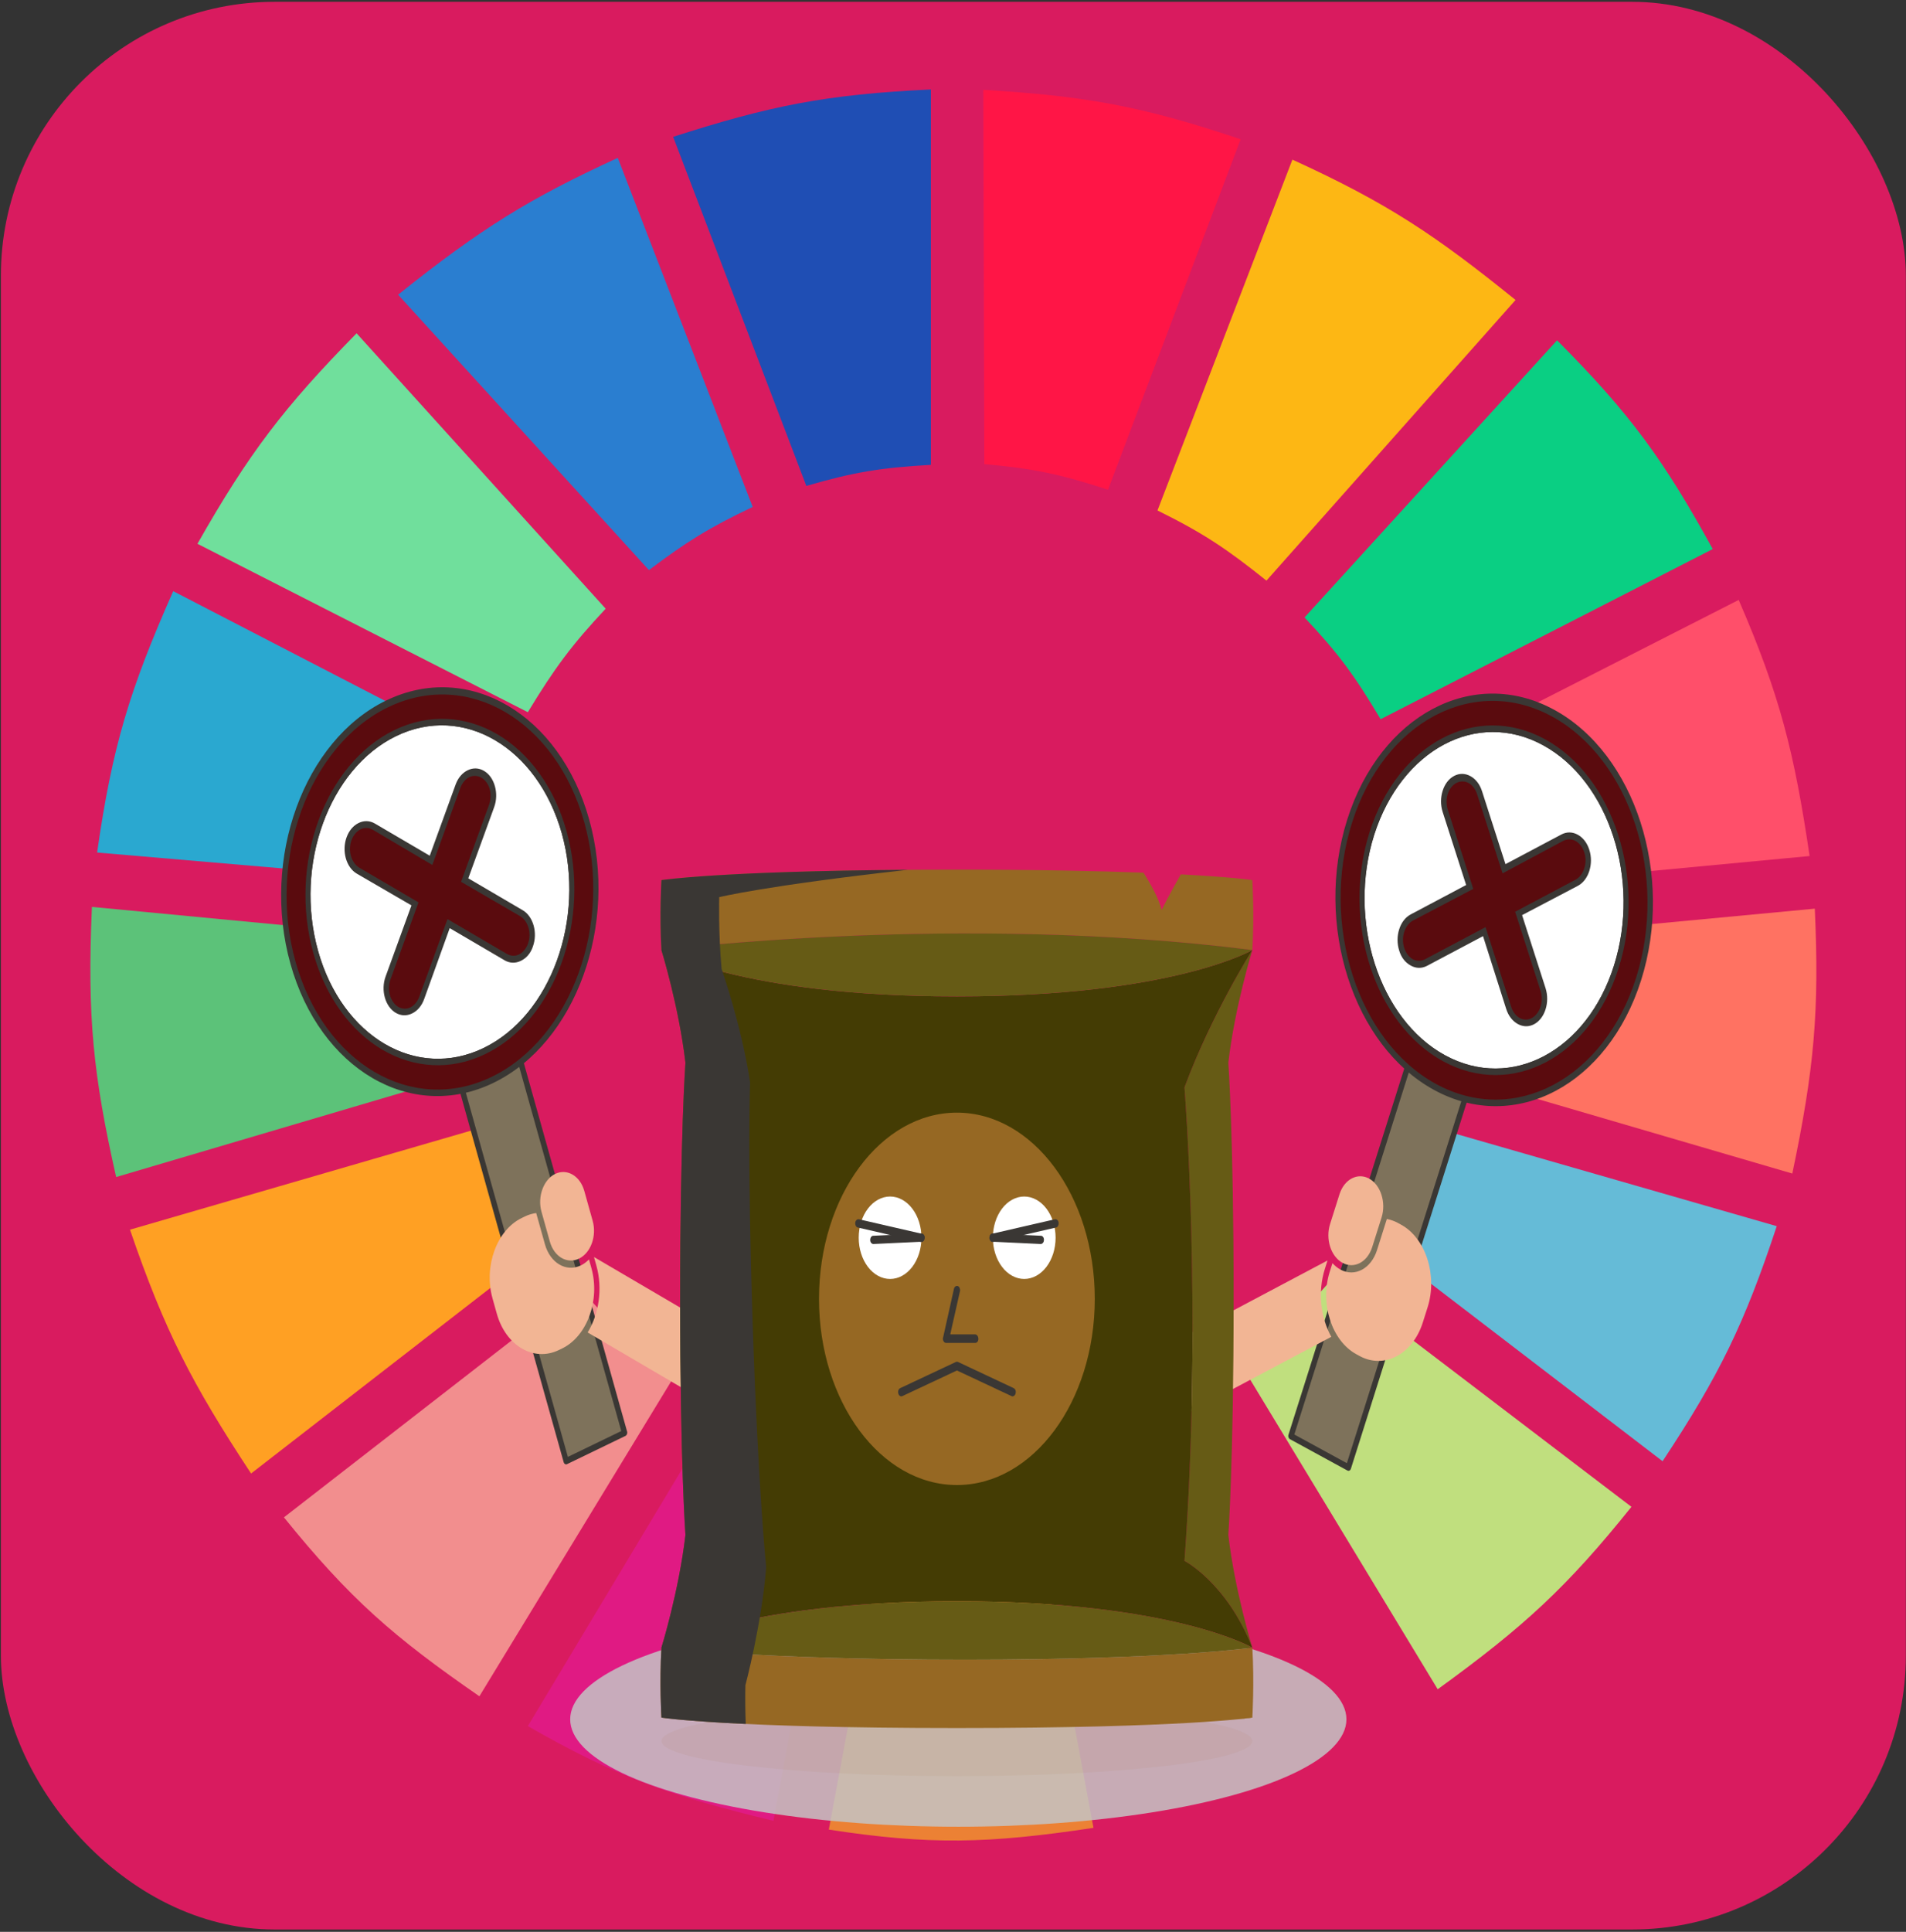 <svg width="686" height="695" viewBox="0 0 686 695" fill="none" xmlns="http://www.w3.org/2000/svg">
<rect x="0" y="0" width="686" height="695" fill="#333333" stroke="none"/>
<rect x="0.318" y="0.648" width="685.626" height="693.507" rx="98.51" fill="#D91B5F"/>
<path d="M290.213 174.81L242.274 49.226C277.085 38.048 297.241 33.959 335.039 32.187V167.237C317.074 168.244 307.231 169.866 290.213 174.81Z" fill="#1F4EB4"/>
<path d="M354.27 166.974L353.902 32.317C390.353 34.524 410.614 38.026 446.531 50.099L398.797 176.184C381.668 170.6 371.905 168.539 354.27 166.974Z" fill="#FF1546"/>
<path d="M416.594 183.645L465.155 57.43C499.681 73.183 516.829 84.785 545.468 107.916L455.816 208.888C441.797 197.683 433.413 191.942 416.594 183.645Z" fill="#FDB714"/>
<path d="M469.516 222.141L560.412 122.431C587.077 149.172 598.982 165.813 616.444 197.529L496.909 258.743C487.678 243.248 481.804 235.137 469.516 222.141Z" fill="#0ACF83"/>
<path d="M505.626 277.044L625.784 215.83C640.673 250.221 645.757 270.558 651.31 307.967L517.455 320.589C514.83 303.128 512.238 293.603 505.626 277.044Z" fill="#FF4F6A"/>
<path d="M515.585 384.327C518.582 367.561 519.537 357.817 519.32 339.521L653.175 326.899C654.837 363.585 653.011 384.433 645.082 422.192L515.585 384.327Z" fill="#FF7262"/>
<path d="M491.304 443.648C500.081 429.232 504.214 420.564 509.981 403.891L639.478 441.124C627.891 476.148 618.899 494.665 598.387 525.688L491.304 443.648Z" fill="#65BBD7"/>
<path d="M587.182 542.097L479.476 460.057C467.642 473.552 460.531 480.428 447.102 491.61L517.453 607.729C548.608 585.15 564.055 570.913 587.182 542.097Z" fill="#C0DF7E"/>
<path d="M500.022 618.457L429.67 502.97C414.407 510.683 405.468 514.497 388.58 520.009L413.483 653.797C449.161 644.803 468.121 637.028 500.022 618.457Z" fill="#D91B5F"/>
<path d="M323.209 525.058C340.955 526.22 350.906 525.873 368.657 523.796L393.56 657.584C355.497 663.319 334.582 663.79 298.306 658.215L323.209 525.058Z" fill="#EC8134"/>
<path d="M189.977 620.981L259.706 504.863C275.514 513.132 285.104 516.651 303.286 521.271L278.383 655.059C240.739 646.017 221.154 638.869 189.977 620.981Z" fill="#E01A83"/>
<path d="M102.191 545.883L208.653 463.212C220.524 477.18 228.245 483.844 242.894 494.766L172.543 610.253C141.749 588.968 125.978 575.302 102.191 545.883Z" fill="#F28E8E"/>
<path d="M90.364 530.106C69.188 497.954 59.305 478.921 46.783 442.387L175.035 405.153C181.44 422.403 186.298 431.739 196.202 448.067L90.364 530.106Z" fill="#FFA023"/>
<path d="M41.802 423.454C33.563 386.931 31.331 365.746 33.086 326.269L165.695 338.89C165.357 358.441 166.4 368.604 170.053 385.59L41.802 423.454Z" fill="#5CC279"/>
<path d="M34.954 306.705L167.564 318.065C171.243 300.668 174.001 290.985 180.638 273.889L62.348 212.675C46.626 248.135 40.392 268.665 34.954 306.705Z" fill="#2AA8D0"/>
<path d="M71.064 195.635C89.6 163.001 102.228 146.495 128.342 119.906L217.993 218.985C205.862 231.951 199.743 240.124 189.977 256.219L71.064 195.635Z" fill="#70DF9C"/>
<path d="M233.558 205.102C247.009 194.964 255.101 189.889 270.913 182.383L222.352 56.799C190.752 71.313 173.402 81.939 143.284 106.023L233.558 205.102Z" fill="#2A7ED0"/>
<ellipse cx="344.909" cy="618.533" rx="139.691" ry="38.649" fill="#C4C4C4" fill-opacity="0.85"/>
<path d="M150.229 334.584L171.251 324.422L224.827 515.554L203.805 525.716L150.229 334.584Z" fill="#7E725B"/>
<path d="M225.114 516.577L204.093 526.739C203.593 526.981 203.049 526.662 202.869 526.021L149.329 335.017C149.149 334.377 149.406 333.671 149.907 333.429L170.928 323.266C171.428 323.024 171.973 323.343 172.152 323.984L225.728 515.116C225.872 515.629 225.615 516.335 225.114 516.577ZM204.384 524.126L223.603 514.834L170.638 325.88L151.418 335.171L204.384 524.126Z" fill="#3A3734"/>
<path d="M277.298 489.455L213.781 452.229L214.643 455.304C216.977 463.631 215.556 472.754 211.5 479.37L268.76 512.929L277.298 489.455Z" fill="#F2B594"/>
<path d="M201.118 485.702L202.319 485.121C211.328 480.766 216.078 467.705 212.846 456.176L211.985 453.101C211.091 453.969 210.162 454.71 209.061 455.242C203.756 457.807 198.007 454.331 196.14 447.669L193.124 436.908C193.088 436.78 193.052 436.652 192.98 436.396C191.671 436.592 190.298 436.965 188.997 437.594L187.795 438.175C178.786 442.53 174.036 455.591 177.268 467.12L178.812 472.629C182.044 484.158 192.109 490.057 201.118 485.702Z" fill="#F2B594"/>
<path d="M194.884 435.912L197.9 446.673C199.445 452.181 204.169 454.843 208.373 452.811C212.678 450.73 214.824 444.601 213.316 439.22L210.3 428.46C208.756 422.951 204.031 420.289 199.827 422.322C195.623 424.354 193.376 430.532 194.884 435.912Z" fill="#F2B594"/>
<path d="M174.344 378.055C149.719 389.959 122.417 374.065 113.547 342.423C104.714 310.909 117.516 275.482 142.241 263.529C166.866 251.624 194.168 267.519 203.038 299.161C211.807 330.851 198.969 366.15 174.344 378.055Z" fill="white"/>
<path d="M174.669 379.205C149.544 391.352 121.798 375.09 112.785 342.936C103.772 310.782 116.867 274.776 141.992 262.63C167.118 250.484 194.864 266.745 203.877 298.899C212.89 331.054 199.795 367.059 174.669 379.205ZM142.603 264.808C118.478 276.47 105.797 311.112 114.487 342.113C123.141 372.987 149.834 388.738 174.059 377.028C198.183 365.365 210.865 330.723 202.175 299.722C193.385 268.769 166.727 253.145 142.603 264.808Z" fill="#3A3734"/>
<path d="M139.371 253.275C110.242 267.357 95.028 309.187 105.477 346.465C115.927 383.744 148.161 402.636 177.291 388.554C206.42 374.472 221.634 332.642 211.184 295.364C200.735 258.085 168.5 239.193 139.371 253.275ZM174.346 378.049C149.721 389.954 122.419 374.06 113.55 342.418C104.716 310.904 117.519 275.476 142.244 263.524C166.868 251.619 194.171 267.513 203.04 299.155C211.809 330.845 198.971 366.145 174.346 378.049Z" fill="#5A0B0E"/>
<path d="M177.58 389.581C147.95 403.905 115.172 384.695 104.543 346.776C93.914 308.857 109.384 266.321 139.014 251.997C168.644 237.673 201.422 256.884 212.051 294.803C222.68 332.722 207.21 375.257 177.58 389.581ZM139.696 254.431C111.067 268.271 96.111 309.395 106.381 346.033C116.65 382.671 148.341 401.244 176.97 387.404C205.599 373.564 220.555 332.44 210.285 295.802C200.015 259.164 168.325 240.591 139.696 254.431ZM174.671 379.205C149.546 391.351 121.8 375.09 112.787 342.936C103.774 310.781 116.869 274.776 141.994 262.63C167.12 250.483 194.866 266.745 203.879 298.899C212.892 331.053 199.797 367.059 174.671 379.205ZM142.605 264.807C118.481 276.47 105.799 311.112 114.489 342.113C123.143 372.986 149.837 388.738 174.061 377.027C198.185 365.365 210.867 330.723 202.177 299.722C193.387 268.769 166.729 253.145 142.605 264.807Z" fill="#3A3734"/>
<path d="M167.245 316.609L176.938 289.958C178.543 285.545 177.107 280.421 173.742 278.556C170.342 276.564 166.338 278.499 164.833 282.863L155.14 309.514L134.603 297.478C131.202 295.485 127.198 297.421 125.694 301.785C124.089 306.197 125.525 311.321 128.89 313.186L149.427 325.223L139.734 351.874C138.129 356.286 139.566 361.41 142.93 363.275C144.562 364.232 146.379 364.226 148.081 363.403C149.683 362.629 151.069 361.086 151.939 358.92L161.632 332.269L182.17 344.305C183.802 345.262 185.619 345.256 187.32 344.434C188.922 343.659 190.308 342.116 191.179 339.95C192.783 335.538 191.347 330.413 187.983 328.549L167.245 316.609Z" fill="#5A0B0E"/>
<path d="M187.443 345.686C185.541 346.606 183.488 346.58 181.584 345.464L161.862 333.906L152.654 359.449C151.756 361.92 150.205 363.688 148.303 364.607C146.401 365.527 144.348 365.501 142.444 364.385C138.636 362.153 136.984 356.261 138.781 351.319L148.089 325.727L128.404 314.296C124.595 312.064 122.944 306.172 124.741 301.23C125.64 298.759 127.19 296.991 129.092 296.071C130.994 295.152 133.047 295.178 134.951 296.294L154.673 307.852L163.981 282.26C164.879 279.789 166.43 278.021 168.332 277.102C170.234 276.182 172.287 276.208 174.191 277.324C176.095 278.44 177.442 280.407 178.124 282.841C178.807 285.275 178.752 287.92 177.854 290.391L168.546 315.983L188.131 327.461C191.939 329.693 193.591 335.586 191.794 340.528C190.995 342.951 189.445 344.718 187.443 345.686ZM161.064 330.655L182.418 343.17C183.778 343.967 185.395 344.058 186.796 343.38C188.198 342.703 189.384 341.257 190.026 339.492C191.374 335.785 190.153 331.43 187.261 329.628L165.943 317.241L176.021 289.531C176.663 287.766 176.761 285.682 176.258 283.889C175.756 282.095 174.652 280.592 173.292 279.795C171.932 278.998 170.315 278.907 168.914 279.584C167.512 280.262 166.326 281.708 165.685 283.473L155.606 311.183L134.217 298.54C132.857 297.743 131.24 297.651 129.839 298.329C128.337 299.055 127.151 300.501 126.509 302.266C125.161 305.972 126.382 310.328 129.274 312.13L150.628 324.645L140.549 352.355C139.201 356.061 140.422 360.417 143.314 362.219C144.675 363.016 146.291 363.107 147.693 362.43C149.094 361.752 150.28 360.306 150.922 358.541L161.064 330.655Z" fill="#3A3734"/>
<path d="M545.38 338.051L524.694 326.765L464.598 516.74L485.285 528.026L545.38 338.051Z" fill="#7E725B"/>
<path d="M464.278 517.756L484.964 529.042C485.457 529.311 486.012 529.016 486.213 528.38L546.268 338.532C546.47 337.895 546.237 337.171 545.744 336.902L525.058 325.616C524.565 325.348 524.01 325.642 523.809 326.279L463.714 516.254C463.553 516.763 463.786 517.488 464.278 517.756ZM484.762 526.394L465.849 516.075L525.26 328.265L544.173 338.583L484.762 526.394Z" fill="#3A3734"/>
<path d="M412.988 487.831L477.8 453.465L476.833 456.521C474.215 464.797 475.327 474.063 479.16 480.933L420.732 511.913L412.988 487.831Z" fill="#F2B594"/>
<path d="M489.335 487.831L488.153 487.186C479.288 482.349 474.979 468.95 478.604 457.49L479.571 454.435C480.435 455.354 481.339 456.146 482.423 456.737C487.644 459.585 493.513 456.367 495.607 449.746L498.991 439.051C499.031 438.923 499.071 438.796 499.152 438.541C500.455 438.804 501.816 439.248 503.097 439.947L504.279 440.592C513.144 445.428 517.453 458.828 513.828 470.287L512.096 475.762C508.471 487.222 498.201 492.668 489.335 487.831Z" fill="#F2B594"/>
<path d="M497.261 437.957L493.877 448.652C492.146 454.128 487.328 456.576 483.191 454.319C478.955 452.008 477.016 445.724 478.708 440.376L482.091 429.681C483.823 424.205 488.64 421.757 492.777 424.014C496.915 426.271 498.953 432.609 497.261 437.957Z" fill="#F2B594"/>
<path d="M519.777 380.662C544.01 393.882 571.865 379.218 581.814 347.768C591.722 316.445 580.117 280.103 555.786 266.829C531.554 253.609 503.698 268.273 493.749 299.723C483.899 331.227 495.545 367.441 519.777 380.662Z" fill="white"/>
<path d="M519.414 381.807C544.139 395.296 572.451 380.284 582.561 348.324C592.671 316.365 580.792 279.426 556.067 265.938C531.342 252.449 503.03 267.461 492.92 299.42C482.811 331.38 494.689 368.318 519.414 381.807ZM555.383 268.102C579.123 281.054 590.634 316.597 580.886 347.411C571.179 378.097 543.937 392.648 520.099 379.643C496.359 366.691 484.848 331.147 494.595 300.334C504.441 269.574 531.643 255.151 555.383 268.102Z" fill="#3A3734"/>
<path d="M559.008 256.642C587.674 272.281 601.474 315.195 589.753 352.247C578.032 389.3 545.14 406.741 516.474 391.102C487.809 375.463 474.009 332.55 485.73 295.497C497.451 258.444 530.343 241.004 559.008 256.642ZM519.777 380.661C544.01 393.881 571.865 379.217 581.814 347.767C591.722 316.444 580.117 280.103 555.786 266.829C531.554 253.608 503.698 268.272 493.749 299.723C483.899 331.227 495.545 367.441 519.777 380.661Z" fill="#5A0B0E"/>
<path d="M516.148 392.121C545.306 408.029 578.753 390.294 590.675 352.604C602.598 314.915 588.565 271.277 559.407 255.37C530.249 239.462 496.802 257.197 484.88 294.887C472.957 332.576 486.99 376.214 516.148 392.121ZM558.642 257.789C586.814 273.159 600.381 315.348 588.862 351.764C577.342 388.18 545.005 405.327 516.833 389.957C488.66 374.587 475.093 332.397 486.613 295.981C498.132 259.565 530.469 242.419 558.642 257.789ZM519.411 381.808C544.136 395.297 572.448 380.285 582.557 348.325C592.667 316.365 580.789 279.427 556.064 265.938C531.339 252.449 503.027 267.461 492.917 299.421C482.807 331.38 494.686 368.319 519.411 381.808ZM555.379 268.103C579.119 281.054 590.63 316.598 580.883 347.411C571.176 378.098 543.934 392.648 520.095 379.643C496.355 366.691 484.844 331.148 494.592 300.334C504.437 269.574 531.639 255.151 555.379 268.103Z" fill="#3A3734"/>
<path d="M528.966 319.089L520.174 291.747C518.718 287.221 520.329 282.128 523.758 280.415C527.228 278.575 531.168 280.725 532.525 285.198L541.318 312.54L562.274 301.428C565.744 299.588 569.684 301.738 571.041 306.211C572.497 310.738 570.886 315.831 567.457 317.543L546.5 328.655L555.293 355.997C556.748 360.523 555.137 365.616 551.708 367.329C550.042 368.212 548.225 368.116 546.55 367.202C544.974 366.343 543.639 364.719 542.842 362.492L534.05 335.151L513.093 346.262C511.428 347.145 509.61 347.05 507.936 346.136C506.359 345.276 505.025 343.652 504.228 341.426C502.772 336.899 504.383 331.806 507.813 330.093L528.966 319.089Z" fill="#5A0B0E"/>
<path d="M507.771 347.389C509.643 348.411 511.698 348.487 513.641 347.456L533.765 336.786L542.109 362.987C542.925 365.522 544.416 367.381 546.287 368.402C548.159 369.423 550.214 369.499 552.157 368.469C556.043 366.409 557.896 360.551 556.265 355.481L547.822 329.226L567.906 318.683C571.792 316.623 573.645 310.766 572.014 305.696C571.199 303.161 569.708 301.302 567.836 300.281C565.965 299.26 563.91 299.184 561.967 300.214L541.843 310.884L533.4 284.629C532.585 282.094 531.093 280.236 529.222 279.215C527.35 278.194 525.295 278.117 523.352 279.148C521.409 280.178 519.995 282.094 519.229 284.513C518.464 286.932 518.429 289.6 519.244 292.135L527.687 318.39L507.702 328.987C503.816 331.048 501.963 336.905 503.594 341.975C504.31 344.456 505.801 346.315 507.771 347.389ZM534.673 333.549L512.884 345.102C511.496 345.838 509.876 345.85 508.496 345.098C507.117 344.345 505.98 342.829 505.398 341.018C504.175 337.216 505.544 332.886 508.499 331.214L530.248 319.788L521.106 291.36C520.524 289.549 520.497 287.444 521.061 285.661C521.625 283.879 522.78 282.419 524.167 281.683C525.555 280.947 527.176 280.935 528.555 281.688C529.934 282.44 531.072 283.956 531.654 285.767L540.796 314.195L562.625 302.514C564.013 301.778 565.634 301.767 567.013 302.519C568.49 303.325 569.628 304.842 570.21 306.652C571.433 310.455 570.063 314.784 567.109 316.457L545.319 328.01L554.461 356.438C555.684 360.241 554.315 364.57 551.36 366.242C549.972 366.978 548.351 366.99 546.972 366.238C545.593 365.485 544.456 363.969 543.873 362.158L534.673 333.549Z" fill="#3A3734"/>
<g opacity="0.4">
<g opacity="0.4">
<path opacity="0.4" d="M238.064 626.373C238.064 633.341 285.673 638.989 344.402 638.989C403.13 638.989 450.738 633.341 450.738 626.373C450.738 619.405 403.13 613.755 344.402 613.755C285.673 613.756 238.064 619.405 238.064 626.373Z" fill="#966823"/>
</g>
</g>
<path d="M450.738 316.62C450.738 316.62 443.818 315.556 424.996 314.56C420.475 322.472 418.092 327.324 418.092 327.324C417.089 323.388 414.447 318.494 411.57 313.954C395.483 313.341 373.596 312.862 344.4 312.862C262.488 312.862 238.063 316.62 238.063 316.62C238.063 316.62 237.314 329.032 238.063 341.788C238.063 341.788 344.808 328.348 450.737 341.788C451.486 329.034 450.738 316.62 450.738 316.62Z" fill="#966823"/>
<path d="M262.486 561.554C255.955 472.28 262.486 391.205 262.486 391.205C252.689 364.786 238.062 341.784 238.062 341.784C238.062 341.784 244.389 362.281 246.703 382.322C246.703 382.322 244.798 408.512 244.798 467.268C244.798 526.026 246.703 552.217 246.703 552.217C244.389 572.257 238.062 592.755 238.062 592.755C247.382 569.297 262.486 561.554 262.486 561.554Z" fill="#665B15"/>
<path d="M444.002 467.27C444.002 408.513 442.097 382.322 442.097 382.322C444.411 362.281 450.738 341.784 450.738 341.784C450.738 341.784 436.11 364.785 426.314 391.205C426.314 391.205 432.845 472.28 426.314 561.554C426.314 561.554 441.418 569.297 450.738 592.755C450.738 592.755 444.411 572.256 442.097 552.217C442.096 552.219 444.002 526.028 444.002 467.27Z" fill="#665B15"/>
<path d="M238.063 592.756C237.314 605.509 238.063 617.921 238.063 617.921C238.063 617.921 262.487 621.681 344.401 621.681C426.314 621.681 450.738 617.921 450.738 617.921C450.738 617.921 451.486 605.51 450.738 592.756C450.738 592.756 421.143 597.081 347.258 597.081C273.373 597.083 238.063 592.756 238.063 592.756Z" fill="#966823"/>
<path d="M426.313 561.554C432.844 472.28 426.313 391.205 426.313 391.205C436.11 364.786 450.737 341.784 450.737 341.784C450.737 341.784 422.219 358.469 344.399 358.469C266.58 358.469 238.062 341.784 238.062 341.784C238.062 341.784 252.69 364.785 262.486 391.205C262.486 391.205 255.954 472.28 262.486 561.554C262.486 561.554 247.382 569.297 238.062 592.754C238.062 592.754 266.579 576.068 344.399 576.068C422.219 576.068 450.737 592.754 450.737 592.754C441.415 569.297 426.313 561.554 426.313 561.554Z" fill="#443C04"/>
<path d="M450.738 341.784C344.809 328.346 238.064 341.784 238.064 341.784C238.064 341.784 266.58 358.47 344.401 358.47C422.221 358.47 450.738 341.784 450.738 341.784Z" fill="#665B15"/>
<path d="M238.064 592.757C238.064 592.757 273.374 597.083 347.259 597.083C421.144 597.083 450.737 592.757 450.737 592.757C450.737 592.757 422.221 576.071 344.401 576.071C266.58 576.073 238.064 592.757 238.064 592.757Z" fill="#665B15"/>
<path d="M394.024 467.27C394.024 504.266 371.807 534.256 344.401 534.256C316.995 534.256 294.777 504.265 294.777 467.27C294.777 430.275 316.995 400.285 344.401 400.285C371.807 400.285 394.024 430.275 394.024 467.27Z" fill="#966823"/>
<path d="M268.283 606.281C268.285 606.276 274.08 584.628 275.772 563.832C275.772 563.832 272.922 537.124 270.917 476.794C268.912 416.464 269.974 389.392 269.974 389.392C266.915 369.036 259.719 348.596 259.719 348.596C258.515 335.573 258.86 322.758 258.86 322.758C258.86 322.758 275.347 318.665 326.693 312.928C258.916 313.415 238.063 316.624 238.063 316.624C238.063 316.624 237.314 329.035 238.063 341.791C238.063 341.791 244.391 362.286 246.704 382.327C246.704 382.327 244.798 408.518 244.798 467.275C244.798 526.033 246.704 552.224 246.704 552.224C244.391 572.262 238.065 592.756 238.063 592.762C237.314 605.514 238.063 617.928 238.063 617.928C238.063 617.928 246.103 619.163 268.407 620.218C268.247 616.063 268.159 611.207 268.283 606.281Z" fill="#3A3734"/>
<path d="M444.35 315.909C444.19 315.893 444.025 315.879 443.857 315.863C443.934 316.09 444.005 316.314 444.07 316.536C444.071 316.536 444.168 316.316 444.35 315.909Z" fill="#966823"/>
<path d="M450.736 617.919C450.736 617.919 450.739 617.881 450.742 617.818C448.982 618.057 447.153 618.298 445.243 618.546C449.092 618.172 450.736 617.919 450.736 617.919Z" fill="#966823"/>
<path d="M379.927 445.29C379.927 449.222 378.738 452.994 376.62 455.775C374.503 458.555 371.631 460.117 368.637 460.117C365.642 460.117 362.77 458.555 360.653 455.775C358.535 452.994 357.346 449.222 357.346 445.29C357.346 441.357 358.535 437.586 360.653 434.805C362.77 432.024 365.642 430.462 368.637 430.462C371.631 430.462 374.503 432.024 376.62 434.805C378.738 437.586 379.927 441.357 379.927 445.29Z" fill="white"/>
<path d="M331.65 445.29C331.65 449.222 330.46 452.994 328.343 455.775C326.226 458.555 323.354 460.117 320.359 460.117C317.365 460.117 314.493 458.555 312.375 455.775C310.258 452.994 309.068 449.222 309.068 445.29C309.068 441.357 310.258 437.586 312.375 434.805C314.493 432.024 317.365 430.462 320.359 430.462C323.354 430.462 326.226 432.024 328.343 434.805C330.46 437.586 331.65 441.357 331.65 445.29Z" fill="white"/>
<path d="M364.433 502.353C364.277 502.353 364.199 502.353 364.044 502.25L344.421 493.047L324.798 502.25C324.175 502.557 323.552 502.148 323.319 501.33C323.085 500.512 323.397 499.694 324.02 499.387L344.032 489.979C344.265 489.877 344.577 489.877 344.81 489.979L364.822 499.387C365.445 499.694 365.757 500.512 365.523 501.33C365.367 501.944 364.9 502.353 364.433 502.353Z" fill="#3A3734"/>
<path d="M351.04 483.127H340.528C340.138 483.127 339.827 482.923 339.593 482.514C339.36 482.105 339.282 481.593 339.437 481.184L343.331 463.698C343.487 462.88 344.187 462.471 344.732 462.675C345.355 462.88 345.667 463.8 345.511 464.516L342.007 480.059H350.962C351.585 480.059 352.13 480.775 352.13 481.593C352.208 482.411 351.663 483.127 351.04 483.127Z" fill="#3A3734"/>
<path d="M331.648 446.825C331.57 446.825 331.492 446.825 331.414 446.825L308.755 441.609C308.132 441.507 307.743 440.689 307.82 439.871C307.898 439.053 308.521 438.542 309.144 438.644L331.804 443.859C332.427 443.961 332.816 444.779 332.738 445.598C332.66 446.313 332.193 446.825 331.648 446.825Z" fill="#3A3734"/>
<path d="M314.361 447.54C313.738 447.54 313.193 446.927 313.193 446.109C313.193 445.291 313.661 444.575 314.284 444.575L331.57 443.757C331.57 443.757 331.57 443.757 331.648 443.757C332.271 443.757 332.816 444.37 332.816 445.188C332.816 446.007 332.349 446.722 331.726 446.722L314.361 447.54Z" fill="#3A3734"/>
<path d="M357.266 446.825C356.721 446.825 356.254 446.313 356.098 445.598C356.02 444.779 356.409 443.961 357.032 443.859L379.692 438.644C380.315 438.542 380.938 439.053 381.015 439.871C381.093 440.689 380.704 441.507 380.081 441.609L357.421 446.825C357.421 446.722 357.344 446.825 357.266 446.825Z" fill="#3A3734"/>
<path d="M374.553 447.539L357.267 446.72C356.644 446.72 356.099 446.005 356.176 445.187C356.176 444.368 356.721 443.653 357.344 443.755L374.631 444.573C375.254 444.573 375.799 445.289 375.721 446.107C375.721 446.925 375.176 447.539 374.553 447.539Z" fill="#3A3734"/>
</svg>
